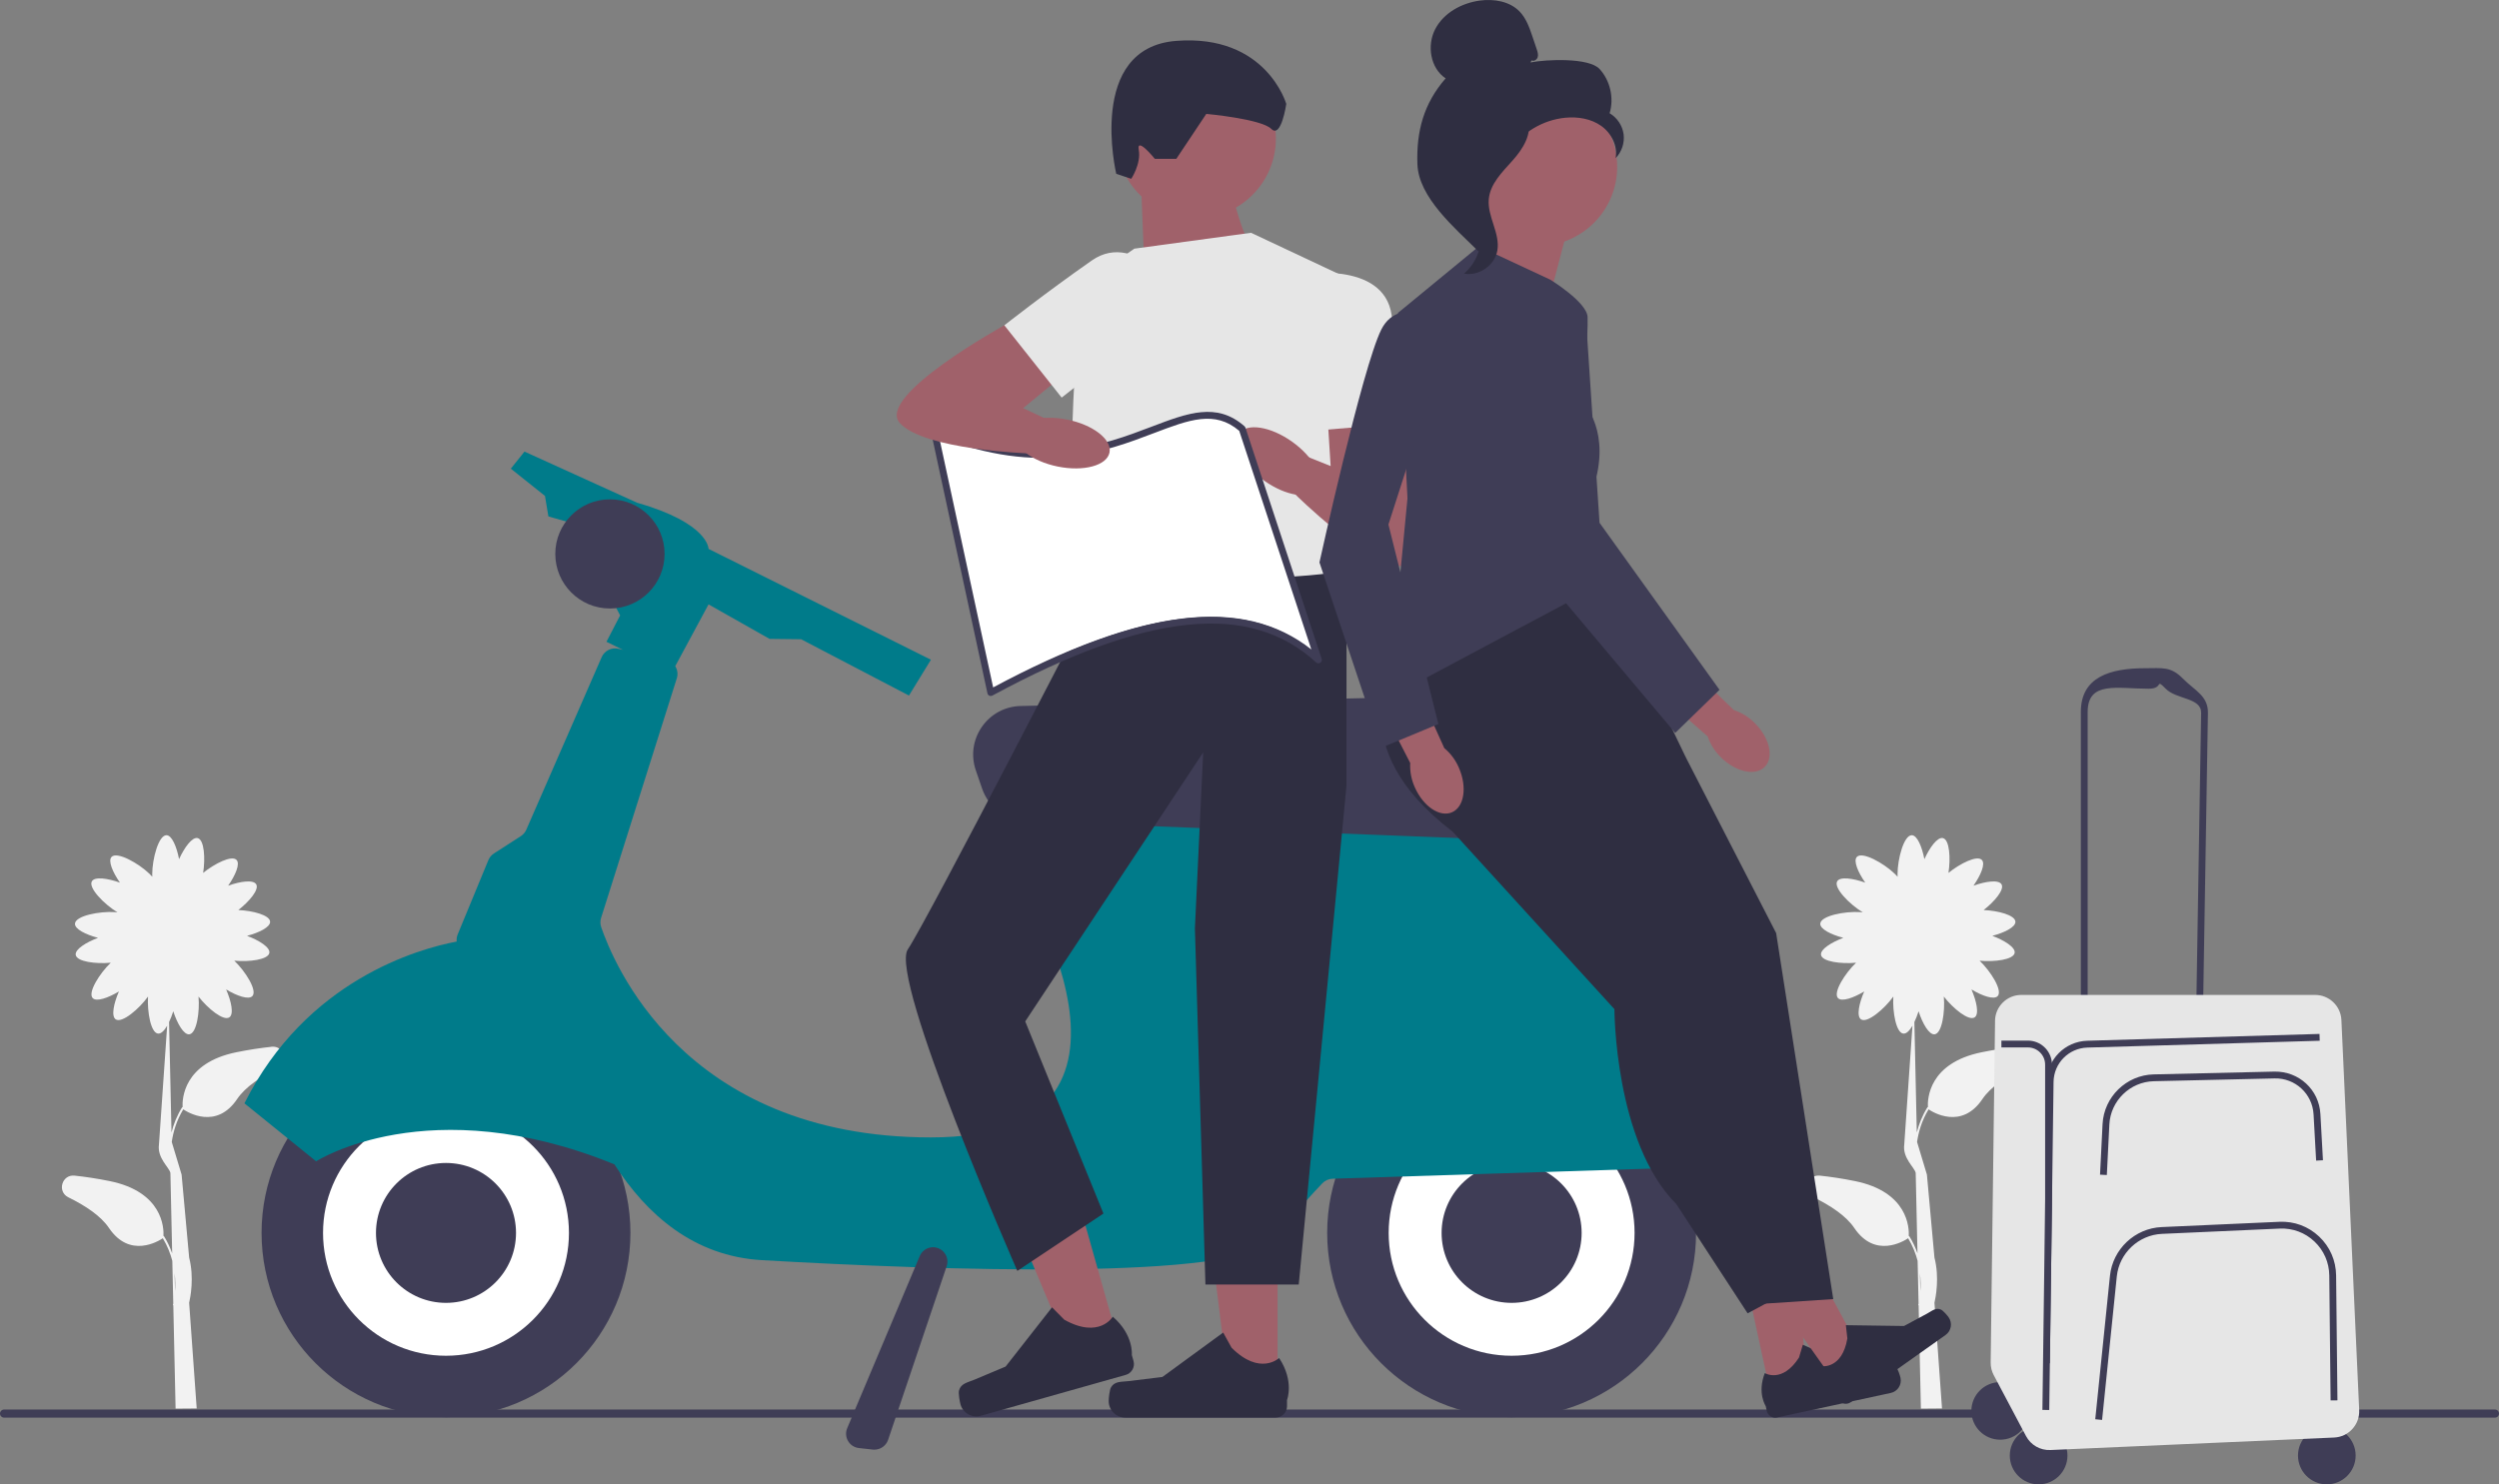 <svg width="478" height="284" viewBox="0 0 478 284" fill="none" xmlns="http://www.w3.org/2000/svg">
<rect x="0" y="0" width="478" height="284" fill="#808080" stroke="none"/>
<g clip-path="url(#clip0_45_617)">
<path d="M51.924 200.281C49.86 200.503 47.606 200.836 45.208 201.326C35.05 203.395 34.834 210.289 34.925 211.869L34.853 211.823C33.834 213.462 33.194 215.12 32.802 216.68L32.338 195.548C32.639 194.922 32.913 194.21 33.142 193.485C33.9 195.829 35.148 198.035 36.225 197.892C37.623 197.703 38.231 193.59 37.97 190.672C39.747 192.956 42.739 195.405 43.869 194.647C44.771 194.047 44.235 191.566 43.255 189.307C45.306 190.541 47.58 191.351 48.285 190.567C49.246 189.496 46.94 185.847 44.816 183.81C47.658 184.078 51.278 183.621 51.519 182.328C51.715 181.264 49.559 179.919 47.253 179.051C49.566 178.444 51.735 177.38 51.663 176.329C51.578 175.082 48.364 174.24 45.587 174.116C47.678 172.484 49.599 170.218 49.011 169.2C48.468 168.26 45.96 168.626 43.64 169.455C45.012 167.496 45.979 165.283 45.241 164.526C44.326 163.586 41.08 165.211 38.858 167.007C39.289 164.206 39.074 160.674 37.813 160.354C36.761 160.087 35.272 162.143 34.252 164.382C33.802 162.032 32.887 159.799 31.835 159.799C30.333 159.799 29.118 164.323 29.118 167.274C29.118 167.444 29.118 167.601 29.131 167.751C28.98 167.575 28.804 167.392 28.608 167.202C26.491 165.146 22.395 162.868 21.343 163.945C20.612 164.702 21.572 166.909 22.944 168.874C20.625 168.045 18.109 167.679 17.574 168.619C16.849 169.879 19.952 173.032 22.474 174.56C22.323 174.54 22.16 174.527 21.99 174.514C19.044 174.312 14.444 175.219 14.34 176.714C14.268 177.765 16.43 178.829 18.75 179.436C16.444 180.305 14.294 181.649 14.484 182.714C14.719 184.006 18.338 184.463 21.186 184.196C19.063 186.232 16.757 189.882 17.718 190.952C18.423 191.736 20.697 190.926 22.748 189.692C21.761 191.951 21.232 194.432 22.134 195.032C23.323 195.829 26.596 193.054 28.314 190.672C28.138 193.59 28.837 197.598 30.222 197.755C30.803 197.82 31.417 197.2 31.973 196.253L30.405 218.965C30.039 221.609 32.384 223.339 32.593 224.423L32.933 239.803C32.547 238.707 32.038 237.584 31.339 236.474L31.267 236.52C31.358 234.94 31.143 228.046 20.984 225.977C18.586 225.487 16.332 225.154 14.268 224.932C11.831 224.671 10.877 228.007 13.079 229.084C16.267 230.644 19.266 232.609 20.834 234.933C24.832 240.881 30.352 237.447 31.143 236.911C32.018 238.374 32.593 239.843 32.959 241.24L33.142 249.407C33.096 249.602 33.07 249.707 33.063 249.713L33.148 249.74L33.586 269.507L37.623 269.475L36.18 249.269C36.421 248.179 37.166 244.465 36.18 240.613L34.736 224.736L32.854 218.495C33.129 216.563 33.763 214.395 35.056 212.248C35.84 212.783 41.367 216.223 45.365 210.269C46.926 207.945 49.932 205.98 53.12 204.42C55.321 203.343 54.374 200.007 51.931 200.268L51.924 200.281ZM33.482 247.05L33.403 243.59C33.553 244.896 33.547 246.077 33.482 247.05Z" fill="#F2F2F2"/>
<path d="M0 270.46C0 270.891 0.346 271.237 0.777 271.237H477.223C477.654 271.237 478 270.891 478 270.46C478 270.03 477.654 269.684 477.223 269.684H0.777C0.346 269.684 0 270.03 0 270.46Z" fill="#3F3D56"/>
<path d="M289.138 271.146C308.621 271.146 324.416 255.363 324.416 235.893C324.416 216.424 308.621 200.64 289.138 200.64C269.654 200.64 253.859 216.424 253.859 235.893C253.859 255.363 269.654 271.146 289.138 271.146Z" fill="#3F3D56"/>
<path d="M289.138 259.395C302.127 259.395 312.656 248.873 312.656 235.893C312.656 222.913 302.127 212.391 289.138 212.391C276.149 212.391 265.619 222.913 265.619 235.893C265.619 248.873 276.149 259.395 289.138 259.395Z" fill="white"/>
<path d="M289.138 249.276C296.534 249.276 302.53 243.284 302.53 235.893C302.53 228.502 296.534 222.51 289.138 222.51C281.741 222.51 275.745 228.502 275.745 235.893C275.745 243.284 281.741 249.276 289.138 249.276Z" fill="#3F3D56"/>
<path d="M85.308 271.146C104.792 271.146 120.586 255.363 120.586 235.893C120.586 216.424 104.792 200.64 85.308 200.64C65.824 200.64 50.03 216.424 50.03 235.893C50.03 255.363 65.824 271.146 85.308 271.146Z" fill="#3F3D56"/>
<path d="M85.308 259.395C98.297 259.395 108.827 248.873 108.827 235.893C108.827 222.913 98.297 212.391 85.308 212.391C72.319 212.391 61.789 222.913 61.789 235.893C61.789 248.873 72.319 259.395 85.308 259.395Z" fill="white"/>
<path d="M337.397 219.128C332.804 207.554 316.746 172.19 288.145 160.485C287.922 160.393 287.694 160.335 287.459 160.302L195.729 147.174C194.22 146.958 192.809 147.99 192.567 149.498L190.96 159.421C190.849 160.1 190.992 160.798 191.365 161.379C196.023 168.599 225.879 217.62 178.07 217.62C130.262 217.62 117.085 183.432 114.994 177.393C114.798 176.825 114.791 176.211 114.968 175.637L129.458 129.776C129.713 128.96 129.576 128.124 129.158 127.458L135.527 115.636L147.195 122.236L153.238 122.307L173.863 133.079L178.064 126.224L135.527 105.021C135.527 105.021 135.599 100.111 121.88 96.194L100.321 86.402L97.708 89.666L104.241 94.889L104.894 98.806L109.467 100.111L118.613 117.738L116 122.791L119.175 124.338L118.267 124.129C116.954 123.829 115.615 124.507 115.079 125.741L100.667 158.748C100.445 159.251 100.079 159.682 99.615 159.982L94.48 163.292C94.003 163.599 93.624 164.049 93.409 164.578L87.542 178.79C87.359 179.234 87.307 179.698 87.353 180.148C80.042 181.532 58.555 187.512 46.75 211.099L60.469 222.197C60.469 222.197 81.976 208.291 117.516 222.771C123.696 232.381 132.705 240.352 145.719 241.103C180.023 243.087 236.861 245.046 243.394 237.212C248.176 231.473 251.501 227.896 252.945 226.388C253.454 225.859 254.147 225.552 254.879 225.526L334.875 222.974C336.815 222.915 338.102 220.943 337.39 219.141L337.397 219.128Z" fill="#007B8A"/>
<path d="M116.666 116.425C122.439 116.425 127.119 111.749 127.119 105.98C127.119 100.211 122.439 95.535 116.666 95.535C110.894 95.535 106.214 100.211 106.214 105.98C106.214 111.749 110.894 116.425 116.666 116.425Z" fill="#3F3D56"/>
<path d="M284.062 160.531C283.937 160.531 283.813 160.531 283.689 160.524L196.291 157.142C192.423 156.992 189.111 154.531 187.85 150.875L186.654 147.396C185.681 144.562 186.106 141.52 187.817 139.059C189.536 136.598 192.24 135.149 195.239 135.077L285.538 133.001C288.334 132.936 291.026 134.13 292.848 136.285C294.671 138.439 295.416 141.259 294.887 144.034L293.182 152.964C292.339 157.397 288.53 160.524 284.055 160.524L284.062 160.531Z" fill="#3F3D56"/>
<path d="M85.308 249.276C92.704 249.276 98.701 243.284 98.701 235.893C98.701 228.502 92.704 222.51 85.308 222.51C77.911 222.51 71.915 228.502 71.915 235.893C71.915 243.284 77.911 249.276 85.308 249.276Z" fill="#3F3D56"/>
<path d="M319.176 197.794C317.086 197.794 315.093 196.678 314.028 194.752L307.41 182.779C306.359 180.879 306.424 178.653 307.574 176.819C308.724 174.978 310.71 173.946 312.866 174.064L324.88 174.677C327.114 174.795 329.126 176.198 330.002 178.261L333.51 186.552C334.15 188.073 334.137 189.732 333.464 191.24C332.791 192.741 331.563 193.871 330.008 194.406L321.11 197.474C320.476 197.696 319.823 197.801 319.183 197.801L319.176 197.794Z" fill="#3F3D56"/>
<path d="M167.251 277.367C167.154 277.367 167.049 277.367 166.951 277.348L164.286 277.054C163.417 276.956 162.659 276.466 162.215 275.709C161.77 274.952 161.712 274.057 162.051 273.248L175.927 240.319C176.306 239.418 177.149 238.778 178.122 238.654C179.07 238.537 179.991 238.909 180.598 239.647C181.199 240.384 181.382 241.364 181.075 242.265L169.871 275.487C169.492 276.61 168.421 277.361 167.258 277.361L167.251 277.367Z" fill="#3F3D56"/>
<path d="M239.291 47.578C239.291 47.578 234.215 37.433 235.227 28.307L218.333 37.054L218.986 53.663L239.291 47.578Z" fill="#A0616A"/>
<path d="M228.805 41.742C237.223 41.742 244.047 34.923 244.047 26.511C244.047 18.1 237.223 11.281 228.805 11.281C220.388 11.281 213.564 18.1 213.564 26.511C213.564 34.923 220.388 41.742 228.805 41.742Z" fill="#A0616A"/>
<path d="M244.373 265.655H235.07L230.648 229.809H244.373V265.655Z" fill="#A0616A"/>
<path d="M212.512 265.44C212.225 265.93 212.068 267.503 212.068 268.064C212.068 269.807 213.479 271.218 215.223 271.218H244.021C245.21 271.218 246.177 270.251 246.177 269.063V267.862C246.177 267.862 247.601 264.258 244.667 259.826C244.667 259.826 241.022 263.299 235.573 257.861L233.966 254.956L222.338 263.455L215.89 264.245C214.478 264.422 213.231 264.219 212.505 265.44H212.512Z" fill="#2F2E41"/>
<path d="M216.954 47.578L239.291 44.536L256.551 52.651L257.564 115.544C257.564 115.544 215.112 120.617 208.422 114.023C201.733 107.429 206.809 54.681 206.809 54.681L216.961 47.578H216.954Z" fill="#E6E6E6"/>
<path d="M224.99 30.389H220.894C220.894 30.389 217.34 26.015 217.817 28.679C218.294 31.342 216.38 34.208 216.38 34.208L213.512 33.255C213.512 33.255 207.776 9.146 224.99 7.821C242.205 6.496 246.033 19.879 246.033 19.879C246.033 19.879 245.079 26.57 243.165 24.657C241.251 22.744 230.733 21.791 230.733 21.791L224.997 30.396L224.99 30.389Z" fill="#2F2E41"/>
<path d="M214.152 257.6L205.208 260.12L191.201 226.832L204.411 223.104L214.152 257.6Z" fill="#A0616A"/>
<path d="M183.434 266.047C183.29 266.596 183.571 268.149 183.721 268.698C184.191 270.376 185.936 271.348 187.615 270.878L215.328 263.057C216.471 262.737 217.137 261.543 216.817 260.4L216.491 259.245C216.491 259.245 216.883 255.393 212.852 251.92C212.852 251.92 210.291 256.255 203.568 252.495L201.229 250.131L192.351 261.464L186.367 263.978C185.06 264.526 183.799 264.676 183.434 266.047Z" fill="#2F2E41"/>
<path d="M254.513 109.46L257.557 118.665V150.294L248.417 245.764H230.569L228.557 177.615L230.145 143.955L196.101 195.424L211.062 232.185L194.592 243.159C194.592 243.159 169.963 187.075 173.647 181.636C177.332 176.205 210.337 112.051 210.337 112.051C210.337 112.051 254.5 110.478 254.5 109.466L254.513 109.46Z" fill="#2F2E41"/>
<path d="M263.652 72.94L268.559 80.97C268.559 80.97 275.497 108.219 268.559 108.33C261.621 108.441 247.614 94.445 247.614 94.445L249.443 87.139L254.519 89.17L253.507 72.94H263.659H263.652Z" fill="#A0616A"/>
<path d="M248.424 52.526C248.424 52.526 264.665 49.667 266.187 60.289C267.709 70.91 268.559 80.977 268.559 80.977L250.959 82.433L248.424 52.526Z" fill="#E6E6E6"/>
<path d="M251.952 93.555C253.421 91.494 251.27 87.444 247.147 84.509C243.023 81.574 238.49 80.867 237.02 82.928C235.551 84.99 237.702 89.04 241.825 91.975C245.949 94.909 250.482 95.617 251.952 93.555Z" fill="#A0616A"/>
<path d="M385.761 200.281C383.696 200.503 381.442 200.836 379.045 201.326C368.886 203.395 368.67 210.289 368.762 211.869L368.69 211.823C367.671 213.462 367.03 215.12 366.638 216.68L366.175 195.548C366.475 194.922 366.75 194.21 366.978 193.485C367.736 195.829 368.984 198.035 370.062 197.892C371.46 197.703 372.067 193.59 371.806 190.672C373.583 192.956 376.575 195.405 377.705 194.647C378.607 194.047 378.071 191.566 377.091 189.307C379.143 190.541 381.416 191.351 382.122 190.567C383.082 189.496 380.776 185.847 378.653 183.81C381.494 184.078 385.114 183.621 385.355 182.328C385.551 181.264 383.396 179.919 381.089 179.051C383.402 178.444 385.571 177.38 385.499 176.329C385.414 175.082 382.2 174.24 379.424 174.116C381.514 172.484 383.435 170.218 382.847 169.2C382.305 168.26 379.796 168.626 377.477 169.455C378.849 167.496 379.816 165.283 379.077 164.526C378.163 163.586 374.916 165.211 372.695 167.007C373.126 164.206 372.91 160.674 371.649 160.354C370.597 160.087 369.108 162.143 368.089 164.382C367.638 162.032 366.723 159.799 365.672 159.799C364.169 159.799 362.954 164.323 362.954 167.274C362.954 167.444 362.954 167.601 362.967 167.751C362.817 167.575 362.64 167.392 362.444 167.202C360.328 165.146 356.231 162.868 355.18 163.945C354.448 164.702 355.408 166.909 356.78 168.874C354.461 168.045 351.946 167.679 351.41 168.619C350.685 169.879 353.788 173.032 356.31 174.56C356.16 174.54 355.996 174.527 355.826 174.514C352.88 174.312 348.281 175.219 348.176 176.714C348.104 177.765 350.267 178.829 352.586 179.436C350.28 180.305 348.13 181.649 348.32 182.714C348.555 184.006 352.174 184.463 355.023 184.196C352.9 186.232 350.593 189.882 351.554 190.952C352.259 191.736 354.533 190.926 356.584 189.692C355.598 191.951 355.069 194.432 355.97 195.032C357.159 195.829 360.432 193.054 362.15 190.672C361.974 193.59 362.673 197.598 364.058 197.755C364.639 197.82 365.253 197.2 365.809 196.253L364.241 218.965C363.875 221.609 366.22 223.339 366.429 224.423L366.769 239.803C366.384 238.707 365.874 237.584 365.175 236.474L365.103 236.52C365.195 234.94 364.979 228.046 354.82 225.977C352.423 225.487 350.169 225.154 348.104 224.932C345.668 224.671 344.714 228.007 346.915 229.084C350.103 230.644 353.102 232.609 354.67 234.933C358.668 240.881 364.189 237.447 364.979 236.911C365.854 238.374 366.429 239.843 366.795 241.24L366.978 249.407C366.932 249.602 366.906 249.707 366.9 249.713L366.985 249.74L367.422 269.507L371.46 269.475L370.016 249.269C370.258 248.179 371.002 244.465 370.016 240.613L368.572 224.736L366.691 218.495C366.965 216.563 367.599 214.395 368.892 212.248C369.676 212.783 375.203 216.223 379.201 210.269C380.763 207.945 383.768 205.98 386.956 204.42C389.158 203.343 388.21 200.007 385.767 200.268L385.761 200.281ZM367.318 247.05L367.239 243.59C367.39 244.896 367.383 246.077 367.318 247.05Z" fill="#F2F2F2"/>
<path d="M338.743 267.052L345.766 265.538L343.25 237.767L332.896 239.999L338.743 267.052Z" fill="#A0616A"/>
<path d="M362.758 261.706C363.058 262.026 363.431 263.188 363.522 263.619C363.81 264.931 362.973 266.23 361.654 266.511L339.918 271.204C339.023 271.4 338.135 270.826 337.939 269.931L337.743 269.024C337.743 269.024 336.077 266.537 337.567 262.711C337.567 262.711 340.885 264.741 344.106 259.741L344.844 257.286L355.01 261.804L360.001 261.353C361.092 261.255 362.007 260.896 362.751 261.706H362.758Z" fill="#2F2E41"/>
<path d="M351.299 264.931L357.153 260.779L343.91 236.232L335.267 242.356L351.299 264.931Z" fill="#A0616A"/>
<path d="M371.27 250.568C371.669 250.745 372.473 251.665 372.721 252.024C373.498 253.121 373.243 254.642 372.146 255.419L354.01 268.28C353.259 268.809 352.227 268.632 351.691 267.888L351.155 267.131C351.155 267.131 348.647 265.499 348.51 261.392C348.51 261.392 352.357 261.954 353.357 256.091L353.07 253.545L364.195 253.702L368.612 251.326C369.578 250.803 370.277 250.118 371.277 250.568H371.27Z" fill="#2F2E41"/>
<path d="M266.938 127.608C266.938 127.608 256.022 142.441 277.855 159.12L322.443 144.882L306.515 111.692L292.411 103.963L266.932 127.602L266.938 127.608Z" fill="#2F2E41"/>
<path d="M322.449 144.889L339.736 178.529L350.659 248.551L337.011 249.459L323.357 183.079L299.244 147.161L316.08 139.431" fill="#2F2E41"/>
<path d="M277.862 148.558V159.127L308.802 193.081C308.802 193.081 308.802 218.541 320.633 230.364L334.281 251.28L346.112 244.915L328.825 183.993L297.885 143.981L277.868 148.558H277.862Z" fill="#2F2E41"/>
<path d="M299.845 43.785L294.018 65.988L271.799 61.62C271.799 61.62 287.302 45.646 285.12 38.367L299.852 43.785H299.845Z" fill="#A0616A"/>
<path d="M282.866 47.134L296.513 53.499C296.513 53.499 303.536 57.788 303.667 60.648C303.798 63.507 302.883 77.145 302.883 77.145C302.883 77.145 308.345 82.603 304.706 93.511L306.528 111.699L265.58 133.523L269.218 95.333L267.396 59.871L282.866 47.141V47.134Z" fill="#3F3D56"/>
<path d="M270.616 150.621C272.217 154.283 275.405 156.431 277.737 155.412C280.07 154.394 280.664 150.601 279.07 146.939C278.45 145.463 277.489 144.164 276.261 143.139L269.29 127.7L262.11 131.121L269.741 145.979C269.656 147.572 269.957 149.165 270.616 150.621Z" fill="#A0616A"/>
<path d="M277.862 62.143C277.862 62.143 267.853 55.778 264.214 63.05C260.575 70.323 252.383 107.606 252.383 107.606L264.214 143.067L275.131 138.524L265.573 100.359L277.855 62.143H277.862Z" fill="#3F3D56"/>
<path d="M329.165 144.895C332 147.716 335.757 148.538 337.554 146.73C339.35 144.921 338.501 141.181 335.665 138.36C334.548 137.218 333.17 136.363 331.654 135.86L319.483 124.07L314.067 129.893L326.637 140.893C327.146 142.408 328.015 143.779 329.165 144.889V144.895Z" fill="#A0616A"/>
<path d="M303.281 59.969C303.281 59.969 285.832 59.257 285.126 67.359C284.427 75.46 296.356 111.614 296.356 111.614L320.431 140.228L328.904 131.982L305.953 100.02L303.288 59.969H303.281Z" fill="#3F3D56"/>
<path d="M252.187 125.617L237.612 81.401C225.826 71.028 213.041 96.011 178.723 81.845L189.516 131.858C215.465 117.842 237.795 112.352 252.187 125.617Z" fill="white"/>
<path d="M189.516 133.164C189.424 133.164 189.326 133.144 189.241 133.105C189.052 133.02 188.921 132.851 188.876 132.648L178.083 82.635C178.031 82.4 178.116 82.152 178.305 81.995C178.495 81.839 178.749 81.799 178.972 81.891C198.466 89.934 211.049 85.148 220.24 81.649C227.224 78.992 232.738 76.89 238.043 81.558C238.128 81.636 238.193 81.734 238.232 81.845L252.807 126.061C252.899 126.342 252.788 126.655 252.54 126.812C252.291 126.975 251.958 126.943 251.743 126.74C239.095 115.081 219.417 117.091 189.829 133.079C189.731 133.131 189.627 133.157 189.516 133.157V133.164ZM179.618 83.562L189.967 131.525C218.359 116.334 237.808 113.99 250.828 124.259L237.037 82.433C232.366 78.437 227.459 80.304 220.698 82.877C211.486 86.382 198.936 91.161 179.618 83.569V83.562Z" fill="#3F3D56"/>
<path d="M201.327 60.334L192.103 62.241C192.103 62.241 167.447 75.8 172.112 80.938C176.77 86.076 196.571 86.735 196.571 86.735L200.661 80.409L195.709 78.091L208.266 67.744L201.327 60.334Z" fill="#A0616A"/>
<path d="M226.649 57.495C226.649 57.495 217.64 43.687 208.84 49.837C200.04 55.986 192.109 62.241 192.109 62.241L203.072 76.074L226.656 57.495H226.649Z" fill="#E6E6E6"/>
<path d="M212.222 86.591C212.724 84.11 209.109 81.286 204.147 80.283C199.186 79.279 194.756 80.477 194.254 82.958C193.752 85.439 197.367 88.263 202.328 89.266C207.29 90.27 211.719 89.072 212.222 86.591Z" fill="#A0616A"/>
<path d="M382.592 275.455C385.637 275.455 388.106 272.988 388.106 269.945C388.106 266.902 385.637 264.435 382.592 264.435C379.547 264.435 377.078 266.902 377.078 269.945C377.078 272.988 379.547 275.455 382.592 275.455Z" fill="#3F3D56"/>
<path d="M389.942 284C392.987 284 395.456 281.533 395.456 278.49C395.456 275.447 392.987 272.98 389.942 272.98C386.896 272.98 384.428 275.447 384.428 278.49C384.428 281.533 386.896 284 389.942 284Z" fill="#3F3D56"/>
<path d="M445.067 284C448.112 284 450.581 281.533 450.581 278.49C450.581 275.447 448.112 272.98 445.067 272.98C442.022 272.98 439.553 275.447 439.553 278.49C439.553 281.533 442.022 284 445.067 284Z" fill="#3F3D56"/>
<path d="M398.017 196.038V136.206C398.017 129.508 403.622 127.85 410.325 127.85C413.611 127.85 415.205 127.471 417.511 129.808C419.817 132.145 422.378 133.118 422.326 136.402L421.359 195.111L398.01 196.031L398.017 196.038ZM410.978 131.773C404.994 131.773 399.323 130.233 399.323 136.213V194.686L420.079 193.864L421.026 136.389C421.072 133.458 416.302 133.862 414.251 131.773C412.193 129.684 413.918 131.773 410.985 131.773H410.978Z" fill="#3F3D56"/>
<path d="M381.606 195.313L380.769 260.681C380.756 261.523 380.959 262.352 381.351 263.097L387.531 274.763C388.439 276.48 390.255 277.518 392.196 277.433L446.459 275.043C449.235 274.919 451.385 272.569 451.26 269.795L447.857 195.157C447.733 192.474 445.524 190.358 442.833 190.358H386.629C383.879 190.358 381.638 192.571 381.599 195.32L381.606 195.313Z" fill="#E6E6E6"/>
<path d="M402.995 224.815L401.688 224.749L402.171 215.074C402.433 209.865 406.725 205.687 411.945 205.563L435.052 205.027C439.717 204.949 443.584 208.481 443.839 213.142L444.329 221.988L443.022 222.06L442.532 213.214C442.31 209.264 439.011 206.235 435.078 206.333L411.971 206.868C407.43 206.973 403.7 210.609 403.472 215.14L402.988 224.815H402.995Z" fill="#3F3D56"/>
<path d="M402.073 271.674L400.773 271.544L403.589 244.086C404.112 239.007 408.352 235.005 413.454 234.777L435.993 233.765C438.835 233.634 441.533 234.64 443.597 236.591C445.662 238.543 446.811 241.181 446.844 244.021L447.099 267.927L445.792 267.94L445.538 244.034C445.511 241.553 444.505 239.248 442.702 237.538C440.899 235.828 438.528 234.953 436.058 235.064L413.519 236.076C409.057 236.278 405.353 239.771 404.896 244.21L402.08 271.668L402.073 271.674Z" fill="#3F3D56"/>
<path d="M391.973 269.775L390.667 269.755L391.49 207.005C391.549 202.716 394.953 199.256 399.245 199.126L443.669 197.82L443.708 199.126L399.284 200.431C395.691 200.536 392.842 203.428 392.797 207.018L391.973 269.768V269.775Z" fill="#3F3D56"/>
<path d="M392.091 260.838H391.183V203.689C391.183 201.881 389.713 200.405 387.897 200.405H382.821V199.1H387.897C390.295 199.1 392.268 200.947 392.47 203.284C392.483 203.415 392.49 203.552 392.49 203.689V230.749L392.091 260.838Z" fill="#3F3D56"/>
<path d="M309.331 31.917C309.331 40.286 302.543 47.069 294.168 47.069C285.793 47.069 279.005 40.286 279.005 31.917C279.005 23.547 285.793 16.764 294.168 16.764C302.543 16.764 309.331 23.547 309.331 31.917Z" fill="#A0616A"/>
<path d="M292.959 11.548C293.397 11.803 293.985 11.418 294.129 10.928C294.272 10.439 294.103 9.923 293.946 9.44C293.671 8.63 293.404 7.827 293.129 7.018C292.548 5.301 291.934 3.525 290.679 2.22C288.785 0.248 285.766 -0.255 283.055 0.111C279.573 0.581 276.137 2.461 274.517 5.582C272.896 8.702 273.589 13.05 276.516 14.995C272.341 19.774 270.891 25.101 271.119 31.434C271.348 37.773 278.26 43.602 282.768 48.068C283.774 47.461 284.689 44.601 284.133 43.563C283.578 42.525 284.375 41.324 283.689 40.364C283.003 39.411 282.428 40.932 283.121 39.979C283.558 39.379 281.853 38.001 282.5 37.642C285.642 35.906 286.688 31.988 288.661 28.992C291.045 25.375 295.115 22.927 299.433 22.523C301.812 22.3 304.32 22.705 306.267 24.083C308.214 25.46 309.475 27.921 309.024 30.265C310.193 29.077 310.775 27.34 310.559 25.689C310.337 24.037 309.324 22.509 307.881 21.667C308.756 18.775 308.005 15.446 305.973 13.213C303.941 10.974 295.703 11.359 292.737 11.947L292.966 11.555L292.959 11.548Z" fill="#2F2E41"/>
<path d="M292.502 22.607C288.576 23.032 285.74 26.433 283.343 29.573C281.964 31.381 280.514 33.379 280.553 35.657C280.586 37.955 282.128 39.934 282.866 42.107C284.068 45.672 282.898 49.909 280.037 52.35C282.866 52.886 285.923 50.77 286.407 47.931C286.975 44.634 284.473 41.448 284.767 38.112C285.028 35.174 287.347 32.916 289.314 30.716C291.287 28.515 293.136 25.604 292.228 22.797L292.502 22.607Z" fill="#2F2E41"/>
</g>
<defs>
<clipPath id="clip0_45_617">
<rect width="478" height="284" fill="white"/>
</clipPath>
</defs>
</svg>
